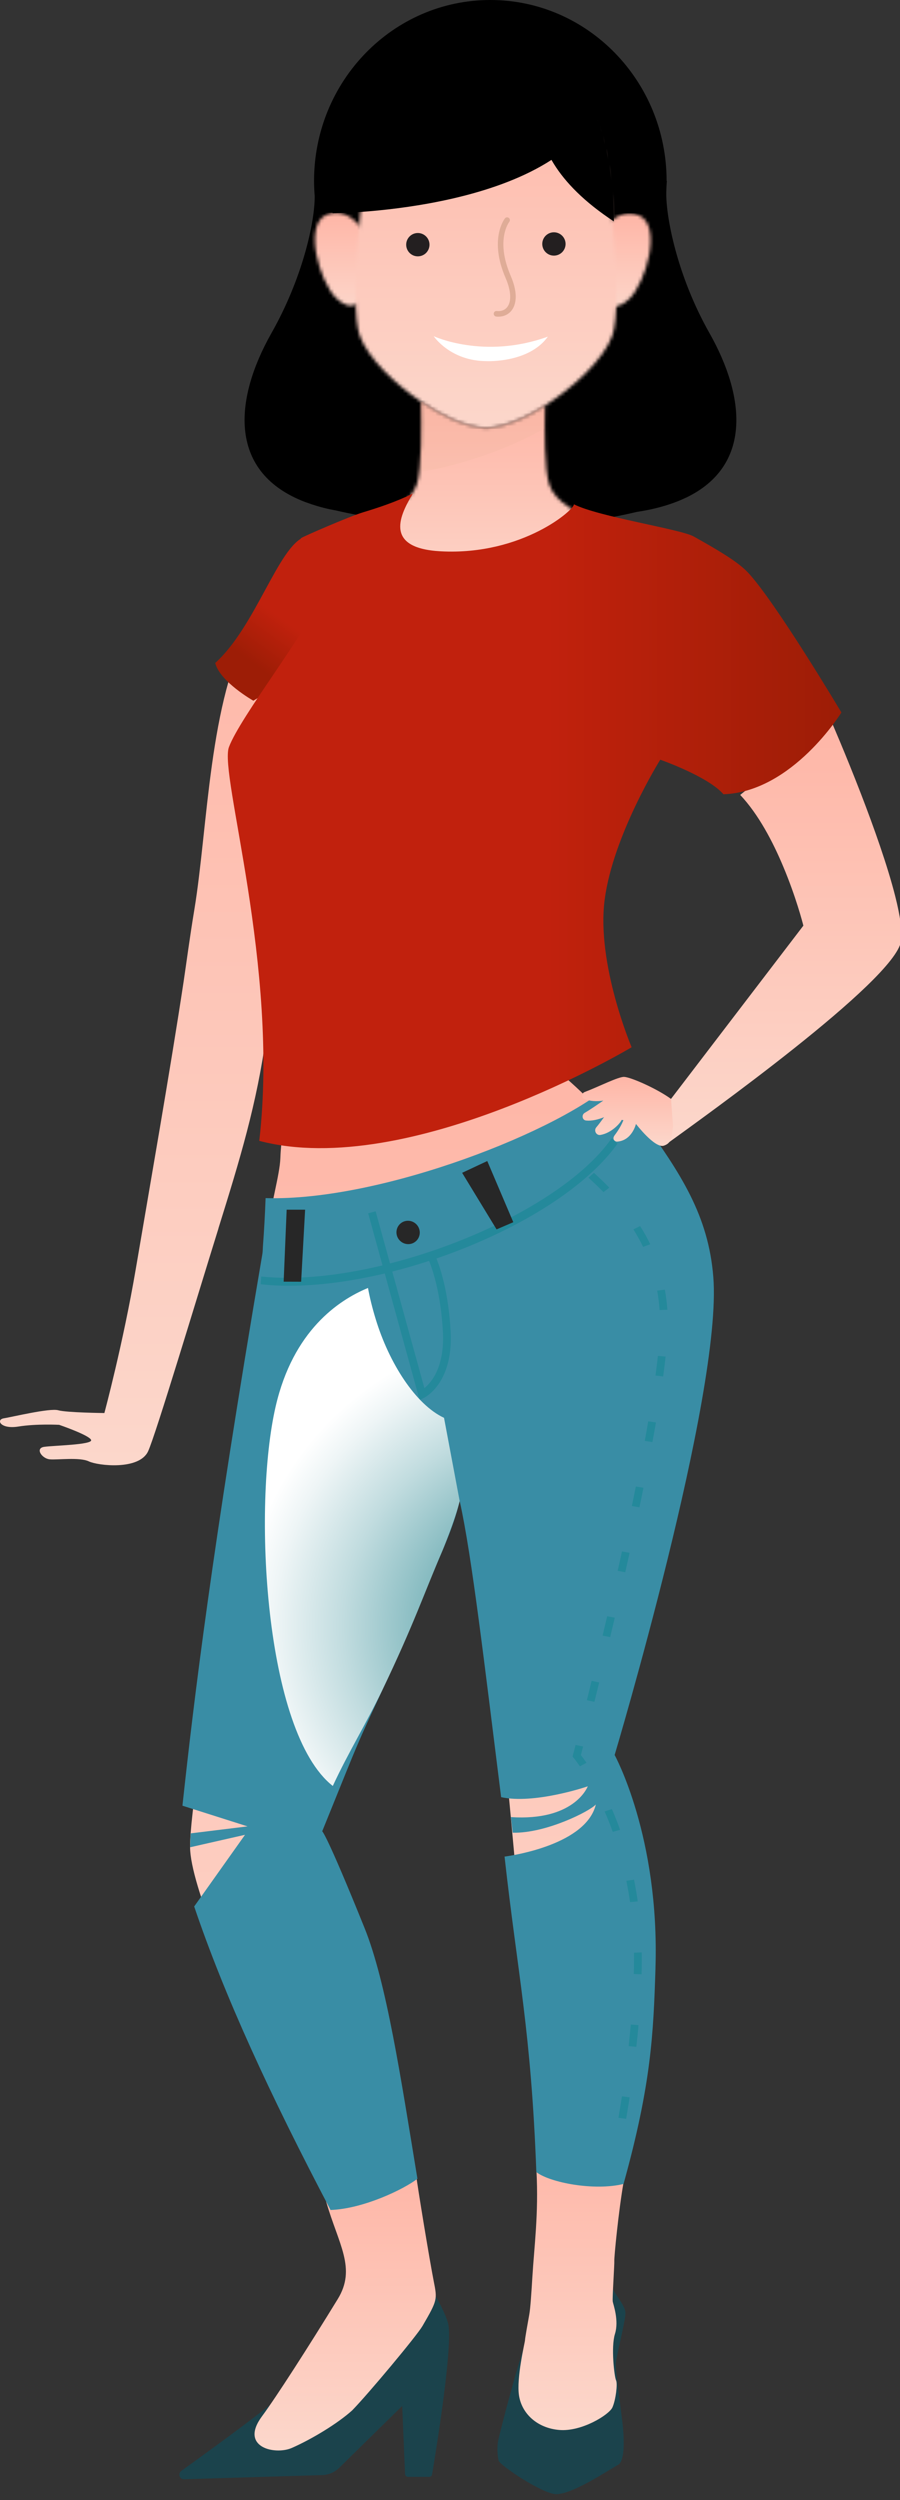 <svg width="276" height="766" viewBox="0 0 276 766" fill="none" xmlns="http://www.w3.org/2000/svg">
<rect x="0" y="0" width="276" height="766" fill="#333333" stroke="none"/>
<g clip-path="url(#clip0_2646_3080)">
<path d="M217.548 102.02C207.508 84.27 204.148 66.09 204.328 58.79C204.358 58.2 204.378 57.61 204.398 57.02C204.448 56.01 204.508 55.45 204.508 55.45H204.428C204.428 24.83 180.218 0 150.368 0C120.518 0 96.308 24.83 96.308 55.45C96.308 57 96.388 58.54 96.508 60.06C96.568 68.05 92.778 85.23 83.268 102.02C71.448 122.9 70.188 144.96 93.658 153.84C93.658 153.84 93.778 153.88 93.948 153.94C96.158 154.76 98.558 155.47 101.208 156.05C101.828 156.18 102.428 156.28 103.038 156.4C118.868 160.13 158.048 165.7 195.188 156.86C196.648 156.63 198.128 156.38 199.628 156.05C203.788 155.14 207.358 153.92 210.448 152.44C210.468 152.44 210.498 152.42 210.518 152.42H210.508C230.478 142.75 228.778 121.87 217.558 102.03L217.548 102.02Z" fill="black"/>
<path d="M150.094 105.53C178.862 105.53 202.184 82.786 202.184 54.73C202.184 26.674 178.862 3.93 150.094 3.93C121.325 3.93 98.004 26.674 98.004 54.73C98.004 82.786 121.325 105.53 150.094 105.53Z" fill="black"/>
<mask id="mask0_2646_3080" style="mask-type:luminance" maskUnits="userSpaceOnUse" x="183" y="65" width="17" height="29">
<path d="M185.784 69.43C180.974 75.11 184.174 88.82 184.724 90.52C185.534 93.01 188.334 96.07 193.014 91.52C198.054 86.6 203.184 69.12 195.944 66C194.934 65.56 193.974 65.38 193.064 65.38C188.824 65.38 185.874 69.31 185.774 69.43" fill="white"/>
</mask>
<g mask="url(#mask0_2646_3080)">
<path d="M203.194 65.38H180.984V96.07H203.194V65.38Z" fill="url(#paint0_linear_2646_3080)"/>
</g>
<mask id="mask1_2646_3080" style="mask-type:luminance" maskUnits="userSpaceOnUse" x="96" y="65" width="17" height="29">
<path d="M100.164 65.8C92.924 68.92 98.044 86.4 103.094 91.32C107.774 95.87 110.584 92.82 111.394 90.33C111.944 88.63 115.144 74.92 110.334 69.24C110.234 69.12 107.284 65.19 103.044 65.19C102.134 65.19 101.174 65.37 100.164 65.81" fill="white"/>
</mask>
<g mask="url(#mask1_2646_3080)">
<path d="M115.134 65.19H92.924V95.88H115.134V65.19Z" fill="url(#paint1_linear_2646_3080)"/>
</g>
<mask id="mask2_2646_3080" style="mask-type:luminance" maskUnits="userSpaceOnUse" x="109" y="15" width="81" height="117">
<path d="M149.054 15.11C149.054 15.11 148.964 15.11 148.914 15.11C114.484 15.32 111.784 53.21 111.784 53.21C111.784 53.21 106.764 93.15 110.344 102.89C112.884 109.8 121.124 117.6 129.094 123.04C132.364 125.27 135.594 127.12 138.364 128.33C142.734 130.25 146.064 130.98 148.614 131.11C148.704 131.11 148.804 131.11 148.894 131.11C148.924 131.11 148.954 131.11 148.974 131.11H149.044C149.044 131.11 149.094 131.11 149.114 131.11C149.114 131.11 149.164 131.11 149.184 131.11C149.284 131.11 149.384 131.11 149.474 131.11C152.024 130.98 155.344 130.24 159.724 128.33C161.954 127.35 164.484 125.96 167.084 124.3C175.614 118.85 185.004 110.35 187.754 102.88C191.334 93.14 186.304 53.2 186.304 53.2C186.304 53.2 183.604 15.31 149.174 15.1C149.124 15.1 149.074 15.1 149.034 15.1" fill="white"/>
</mask>
<g mask="url(#mask2_2646_3080)">
<path d="M191.354 15.11H106.764V131.14H191.354V15.11Z" fill="url(#paint2_linear_2646_3080)"/>
</g>
<mask id="mask3_2646_3080" style="mask-type:luminance" maskUnits="userSpaceOnUse" x="108" y="123" width="80" height="62">
<path d="M127.814 148.43C126.014 154 119.254 157.37 108.374 162.11C108.404 164.2 109.494 181.71 138.964 184.17H149.974C185.424 184.17 187.634 165.22 187.764 162.07C176.944 157.35 170.224 153.98 168.434 148.43C166.924 143.77 166.964 131.33 167.114 124.32C164.504 125.98 161.984 127.37 159.754 128.35C155.374 130.27 152.054 131 149.504 131.13C149.414 131.13 149.314 131.13 149.214 131.13C149.194 131.13 149.164 131.13 149.144 131.13H149.074C149.074 131.13 149.024 131.13 149.004 131.13C149.004 131.13 148.954 131.13 148.924 131.13C148.834 131.13 148.734 131.13 148.644 131.13C146.084 131 142.764 130.26 138.394 128.35C135.624 127.14 132.394 125.29 129.124 123.06C129.294 129.73 129.434 143.49 127.834 148.44" fill="white"/>
</mask>
<g mask="url(#mask3_2646_3080)">
<path d="M187.764 123.05H108.374V184.16H187.764V123.05Z" fill="url(#paint3_linear_2646_3080)"/>
</g>
<g style="mix-blend-mode:multiply" opacity="0.2">
<mask id="mask4_2646_3080" style="mask-type:luminance" maskUnits="userSpaceOnUse" x="128" y="123" width="40" height="22">
<path d="M167.104 123.07H128.544V144.74H167.104V123.07Z" fill="white"/>
</mask>
<g mask="url(#mask4_2646_3080)">
<mask id="mask5_2646_3080" style="mask-type:luminance" maskUnits="userSpaceOnUse" x="128" y="123" width="40" height="22">
<path d="M167.104 123.07H128.544V144.74H167.104V123.07Z" fill="white"/>
</mask>
<g mask="url(#mask5_2646_3080)">
<path d="M167.104 124.33C164.504 125.99 161.974 127.38 159.744 128.36C155.374 130.27 152.044 131.01 149.494 131.14C149.404 131.14 149.304 131.14 149.204 131.15H149.124H149.054H148.974H148.894C148.794 131.15 148.704 131.15 148.604 131.14C146.054 131.01 142.724 130.27 138.354 128.36C135.584 127.15 132.354 125.3 129.084 123.07C129.224 128.46 129.334 138.49 128.524 144.74C141.764 142.35 155.054 137.95 167.024 131.27C167.024 128.72 167.044 126.3 167.084 124.32" fill="#ECB699"/>
</g>
</g>
</g>
<path d="M152.864 97.03C152.634 97.03 152.404 97.02 152.174 96.99C151.704 96.94 151.364 96.51 151.414 96.04C151.464 95.57 151.874 95.23 152.354 95.29C153.734 95.44 154.884 94.99 155.604 94.01C156.914 92.24 156.714 89.01 155.044 85.16C149.934 73.35 154.644 67.17 154.844 66.91C155.134 66.54 155.674 66.48 156.044 66.77C156.414 67.06 156.474 67.6 156.184 67.97C156.004 68.2 151.934 73.67 156.604 84.48C159.224 90.54 157.954 93.68 156.964 95.02C156.014 96.31 154.534 97.02 152.844 97.02" fill="#DFAC97"/>
<path d="M173.444 74.74C173.444 76.71 171.844 78.32 169.864 78.32C167.884 78.32 166.294 76.71 166.294 74.74C166.294 72.77 167.894 71.17 169.864 71.17C171.834 71.17 173.444 72.78 173.444 74.74Z" fill="#231F20"/>
<path d="M131.714 74.96C131.714 76.93 130.124 78.54 128.134 78.54C126.144 78.54 124.564 76.93 124.564 74.96C124.564 72.99 126.174 71.39 128.134 71.39C130.094 71.39 131.714 73 131.714 74.96Z" fill="#231F20"/>
<path d="M133 103C133 103 138.068 110.648 149.311 110.648C149.311 110.648 161.872 111.234 167.779 103.461L168 103.142C148.427 110.229 133 103 133 103Z" fill="white"/>
<path d="M169.14 19.93C169.14 19.93 151.76 43.88 188.25 67.84C188.25 67.84 188.9 28.06 169.14 19.93Z" fill="black"/>
<path d="M101.998 65.33C101.998 65.33 173.838 64.96 185.348 29.4C185.348 29.4 167.508 5.47 134.518 15.3C101.538 25.14 101.998 65.33 101.998 65.33Z" fill="black"/>
<path d="M66.999 376.36C60.55 397.05 47.73 439.68 45.419 444.65C42.7 450.52 30.07 449.08 27.239 447.74C24.41 446.39 17.599 447.34 15.229 447.11C12.839 446.87 10.69 443.72 13.53 443.29C16.36 442.87 28.29 442.67 27.95 441.22C27.59 439.77 18.14 436.54 18.14 436.54C18.14 436.54 11.159 436.17 5.62 437.07C0.089 437.95 -1.27 434.95 1.149 434.55C3.57 434.17 15.309 431.34 17.86 432.08C20.419 432.81 32.01 432.93 32.01 432.93C32.01 432.93 37.77 411.54 41.65 388.73C45.52 365.92 52.319 327.23 56.309 300.75C57.059 295.78 58.19 287.17 59.62 278.58C63.749 253.51 64.109 214.32 76.9 191.84C82.68 181.69 90.059 175.41 92.419 171.16C92.419 171.16 107.789 199.02 105.829 210.7C104.499 218.7 94.93 255.43 88.159 284.74C85.049 298.18 82.629 310.07 81.689 316.9C78.76 338.28 73.6 355.13 66.98 376.36H66.999Z" fill="url(#paint4_linear_2646_3080)"/>
<path d="M199.629 589.65C196.949 551.8 172.469 525.25 172.469 525.25C172.469 525.25 207.339 416.09 204.699 380.98C203.079 358.99 184.889 339.82 171.539 328.56C170.329 327.55 169.189 326.63 168.099 325.75C165.819 323.93 163.779 322.37 162.089 321.16C159.149 319.03 157.309 317.89 157.309 317.89L142.189 320.83L128.739 323.44L88.569 331.76C88.659 333.89 87.079 337.56 87.129 339.84C87.219 345.26 86.189 348.73 85.979 354.85C85.799 359.96 82.849 369.84 82.519 375.34C78.239 443.32 58.069 547.12 58.289 566.03C58.579 589.07 111.409 689.42 111.409 689.42L128.489 684C128.489 684 120.819 612.05 103.509 589.53C86.199 567.01 76.519 557.01 76.519 557.01C76.519 557.01 135.869 473 142.069 443.37C145.419 459.35 152.309 508.8 156.869 559.05C162.629 622.63 166.809 657.44 166.809 657.44C166.869 661.56 190.639 662 190.639 662C190.639 662 202.289 627.49 199.639 589.64L199.629 589.65Z" fill="url(#paint5_linear_2646_3080)"/>
<path d="M131.6 758.87H125.12C124.64 758.87 124.24 758.49 124.22 758.01L123.34 737.14L104.05 756.08C102.65 757.46 100.77 758.26 98.81 758.32L56.43 759.6C55.06 759.6 54.48 757.85 55.6 757.04C64.28 750.76 88.86 733.22 95.06 726.09C100.77 719.52 104.96 703.16 104.96 703.16L125.93 691.73C125.93 691.73 131.24 699.04 134.75 705.56V705.61C135.92 707.8 136.84 709.89 137.36 711.63C139.17 717.9 133.43 752.6 132.5 758.14C132.43 758.57 132.05 758.88 131.61 758.88L131.6 758.87Z" fill="#1B434C"/>
<path d="M183.93 689.87C183.93 689.87 186.89 695 187.01 698.42C187.12 701.84 191.91 705.94 191.8 708.79C191.69 711.64 188.95 722.12 188.84 724.17C188.73 726.22 190.44 738.41 190.89 742.29C191.34 746.17 191.84 753.89 189.57 755.16C186.36 756.95 175.64 764.16 170.6 764.16C166.45 764.16 153.29 755.35 152.9 753.86C152.62 752.78 152.31 749.81 152.82 747.54C153.6 744.09 158.75 724.18 161.48 716.77C164.21 709.36 183.93 689.88 183.93 689.88V689.87Z" fill="#1B434C"/>
<path d="M100.01 674.51C103.81 687.66 109.38 694.96 103.56 704.42C94.48 719.22 84.55 734.65 80.35 740.3C73.28 749.84 84.37 752.26 89.5 750C95.71 747.27 103.56 742.5 108 738.5C112.97 733.41 127.76 715.71 129.54 712.68C134.21 704.67 134.11 704.53 133 698.87C131.69 692.15 128.21 671.11 127.26 664.06L100.01 674.5V674.51Z" fill="url(#paint6_linear_2646_3080)"/>
<path d="M276.309 288.4C274.339 300.56 215.159 342.71 204.949 350.13C204.349 350.57 203.539 350 203.729 349.28L205.709 336.77L246.369 283.6L246.349 283.53C246.129 282.65 244.069 274.71 240.209 265.54C237.029 257.93 232.599 249.48 226.999 243.55L254.909 220.93C254.909 220.93 259.249 230.85 264.039 243.25C267.969 253.43 272.199 265.3 274.569 274.72C276.039 280.56 276.789 285.45 276.299 288.41L276.309 288.4Z" fill="url(#paint7_linear_2646_3080)"/>
<path d="M93.419 164.48C85.379 167.37 78.43 191.93 65.999 203.13C67.46 208.91 77.7 214.69 77.7 214.69C77.7 214.69 107.32 197.35 105.49 184.71C103.66 172.07 93.409 164.48 93.409 164.48H93.419Z" fill="url(#paint8_linear_2646_3080)"/>
<path d="M164.519 665.09C165.199 678.43 163.829 688.15 163.259 697.67C162.969 702.44 162.659 707.21 162.319 709.09C161.979 710.97 161 716.41 161 717C161 717.59 158.309 728.53 159.169 733.99C160.029 739.45 164.68 743.91 171.5 744.5C178.32 745.09 186.799 739.87 187.819 737.57C188.839 735.27 189.439 730.32 188.929 729.3C188.419 728.28 187.309 719.15 188.589 715.06C189.869 710.97 188.079 706.1 187.909 705.17C187.739 704.24 188.469 693.48 188.389 692.63C188.309 691.78 189.649 677.6 191.259 668.43C192.669 660.4 163.269 640.21 164.529 665.1L164.519 665.09Z" fill="url(#paint9_linear_2646_3080)"/>
<path d="M201.02 602.95C200.38 622.99 199.76 638.41 191.22 669.12C182.24 671.33 168.66 668.72 164.48 665.5C162.86 621.92 158.75 605.03 154.73 568.83C157.9 568.41 179.81 564.95 182.73 552.85C181.02 554.84 167.49 561.75 157.23 561.51C157.04 559.9 156.85 558.32 156.67 556.73C175.76 557.98 180.02 547.89 180.25 547.29C179.54 547.56 163.73 552.82 153.68 550.62C148.49 509.27 144.72 476.8 141.02 460.1C140.99 459.94 140.97 459.85 140.97 459.85C140.93 460.1 140.86 460.34 140.79 460.59C140.69 460.98 140.58 461.39 140.46 461.82C139.53 465.36 138.09 469.35 136.24 473.74C136.05 474.19 135.87 474.66 135.66 475.15C130.2 487.83 124.82 501.56 117.19 517.94C112.38 528.26 110.31 532.69 106.56 541.95C101.4 554.67 98.81 561.08 98.81 561.08C98.81 561.08 100.08 561.68 111.79 590.69C118.52 607.36 122.9 636.47 128.01 667.53C123.86 670.74 111.45 676.74 101.37 677.1C82.71 641.66 68.78 611.38 59.55 584.11L75.14 562.15L58.31 565.97C58.31 564.79 58.37 563.36 58.49 561.71L75.92 559.57L55.95 553.23C59.5 520.47 64.91 475.5 80.46 384.2C80.58 383.47 80.58 382.73 80.62 381.99C81.01 376.86 81.27 371.88 81.45 367.08C117.23 368.13 172.84 346 188.29 331.29C190.28 334.42 191.4 335.24 194.36 339.63C194.79 340.27 196.34 342.35 196.81 343C208.76 359.55 217.24 372.38 218.75 391.24C221.6 426.95 188.49 537.7 188.49 537.7C188.49 537.7 202.3 562.77 201.01 602.96L201.02 602.95Z" fill="#398DA5"/>
<g style="mix-blend-mode:multiply" opacity="0.5">
<path d="M181.43 514.98L179.97 520.92L182.29 521.41L183.75 515.47L181.43 514.98Z" fill="#0F8691"/>
<path d="M199.41 381.22C198.5 379.32 197.47 377.45 196.3 375.64L194.24 376.66C195.34 378.41 196.34 380.22 197.22 382.03L199.4 381.22H199.41Z" fill="#0F8691"/>
<path d="M193.08 475.76L190.74 475.33C190.31 477.31 189.87 479.31 189.41 481.27L191.75 481.72C192.2 479.76 192.62 477.76 193.07 475.76H193.08Z" fill="#0F8691"/>
<path d="M184.8 501.12L187.12 501.59L188.54 495.63L186.19 495.18L184.8 501.12Z" fill="#0F8691"/>
<path d="M204.67 401.28C204.52 399.17 204.25 397.11 203.89 395.13L201.53 395.43C201.89 397.37 202.13 399.37 202.28 401.39L204.66 401.28H204.67Z" fill="#0F8691"/>
<path d="M186.86 363.87C185.41 362.4 183.86 360.91 182.15 359.33L180.45 360.82C182.14 362.35 183.66 363.8 185.07 365.25L186.86 363.87Z" fill="#0F8691"/>
<path d="M197.729 441.46L200.07 441.84C200.45 439.8 200.83 437.79 201.16 435.81L198.789 435.47C198.459 437.43 198.109 439.43 197.729 441.45V441.46Z" fill="#0F8691"/>
<path d="M201.01 421.44L203.37 421.72C203.67 419.59 203.91 417.57 204.12 415.63L201.76 415.42C201.55 417.32 201.29 419.34 201.01 421.45V421.44Z" fill="#0F8691"/>
<path d="M193.76 461.41L196.1 461.81C196.53 459.81 196.93 457.81 197.33 455.83L194.99 455.43C194.59 457.41 194.19 459.41 193.76 461.41Z" fill="#0F8691"/>
<path d="M178.83 535.11L176.51 534.61L175.58 538.19L175.92 538.59C175.92 538.59 176.67 539.48 177.84 541.18L179.86 540.08C179.09 538.96 178.49 538.18 178.14 537.74L178.82 535.12L178.83 535.11Z" fill="#0F8691"/>
<path d="M193.22 582.78L195.58 582.55C195.26 580.31 194.87 578.08 194.44 575.89L192.08 576.25C192.51 578.4 192.9 580.59 193.22 582.79V582.78Z" fill="#0F8691"/>
<path d="M187.649 554.27L185.419 555.01C186.309 557.03 187.149 559.14 187.909 561.25L190.169 560.63C189.399 558.46 188.539 556.33 187.649 554.26V554.27Z" fill="#0F8691"/>
<path d="M194.419 600.75C194.419 602.09 194.409 603.45 194.359 604.8L196.749 604.89C196.799 603.53 196.809 602.14 196.809 600.78C196.819 599.95 196.809 599.1 196.799 598.27V598.18L194.419 598.27C194.429 599.1 194.439 599.93 194.429 600.76L194.419 600.75Z" fill="#0F8691"/>
<path d="M192.78 626.9L195.14 627.11C195.4 624.92 195.63 622.68 195.81 620.47L193.45 620.28C193.24 622.49 193.01 624.69 192.78 626.9Z" fill="#0F8691"/>
<path d="M189.649 648.85L192.019 649.19C192.369 647.04 192.749 644.83 193.099 642.59L190.729 642.27C190.379 644.51 190.029 646.7 189.649 648.85Z" fill="#0F8691"/>
</g>
<g style="mix-blend-mode:multiply" opacity="0.5">
<path d="M189.339 350.41C188.739 349.84 188.159 349.29 187.579 348.74C176.309 364.86 147.719 379.93 119.609 387.1L115.199 371.12L112.899 371.73L117.299 387.69C104.059 390.87 91.039 392.24 80.099 391.1C80.059 391.89 79.999 392.67 79.939 393.46C82.71 393.79 85.6 393.94 88.579 393.94C97.769 393.94 107.839 392.57 117.989 390.17L128.679 428.93L129.969 428.31C130.339 428.13 139.069 423.77 138.199 407.89C137.539 395.9 135.009 388.45 133.849 385.58C157.489 377.51 179.379 364.48 189.339 350.43V350.41ZM135.819 407.97C136.409 418.77 132.299 423.56 130.149 425.3L120.299 389.59C124.069 388.64 127.849 387.54 131.589 386.32C132.629 388.9 135.179 396.23 135.819 407.97Z" fill="#0F8691"/>
</g>
<path d="M128.729 377.6C128.749 379.58 127.169 381.18 125.199 381.18C123.229 381.18 121.599 379.58 121.579 377.6C121.559 375.62 123.139 374.02 125.109 374.02C127.079 374.02 128.709 375.62 128.729 377.6Z" fill="#272727"/>
<path d="M152.28 376.66L141.72 359.33L149.43 355.72L157.41 374.46L152.28 376.66Z" fill="#272727"/>
<path d="M86.989 392.68L92.349 392.7L93.569 370.63H87.909L86.989 392.68Z" fill="#272727"/>
<path d="M206.409 345.04C206.129 341.72 205.789 336.7 205.789 336.7C201.589 333.62 193.619 330.08 191.439 329.94C189.649 329.83 183.439 333.03 179.309 334.57C178.329 334.94 178.239 336.35 179.219 336.73C180.909 337.39 182.969 337.53 185.019 337.2C183.059 338.55 180.959 339.99 179.299 340.97C178.279 341.57 178.539 343.18 179.719 343.31C181.489 343.5 183.479 343 185.249 342.28C184.449 343.38 183.629 344.49 182.859 345.4C182.029 346.38 182.859 347.94 184.119 347.73C187.429 347.18 190.149 344.25 190.649 343.11C190.819 343.14 191.009 343.17 191.189 343.21C190.669 344.46 189.899 345.96 188.489 347.83C187.599 349 188.579 349.81 189.239 349.77C193.819 349.49 195.019 344.39 195.029 344.35C195.069 344.4 200.859 351.97 203.619 351C205.279 350.41 205.449 349.59 205.869 348.78C205.939 348.82 206.409 345.04 206.409 345.04Z" fill="url(#paint10_linear_2646_3080)"/>
<path style="mix-blend-mode:multiply" d="M140.969 459.85C140.929 460.1 140.859 460.34 140.789 460.59C140.019 463.65 138.409 468.22 136.239 473.73C136.049 474.18 135.869 474.65 135.659 475.14C130.199 487.82 126.819 497.92 117.189 517.93C112.249 528.19 106.809 536.93 102.059 547.19C81.099 530.74 77.439 461.49 84.549 430.85C89.899 407.75 103.749 398.36 112.849 394.61C113.359 397.42 114.119 400.57 115.189 404.07C119.299 417.62 127.459 430.34 136.169 434.4L140.959 459.86L140.969 459.85Z" fill="url(#paint11_radial_2646_3080)"/>
<path d="M229.129 175.17C226.099 171.99 219.739 168.28 212.739 164.37C208.689 162.1 183.539 158.35 175.969 154.49C176.539 155.8 160.379 170.26 135.129 168.91C117.199 167.95 122.949 157.39 126.589 151.23C121.509 153.74 115.829 155.61 111.319 156.97C107.169 158.22 93.189 164.29 92.429 164.82C90.239 166.29 102.509 172.31 98.369 182.9C94.229 193.49 73.719 219.54 70.209 228.89C67.109 237.16 85.709 296.06 79.509 349.54C125.589 361.61 193.699 320.86 193.699 320.86C193.699 320.86 182.859 295.4 185.429 275.65C187.999 255.9 202.479 232.76 202.479 232.76C202.479 232.76 217.119 237.87 221.859 243.35C243.079 242.6 258.029 218.29 258.029 218.29C258.029 218.29 237.559 183.93 229.129 175.15V175.17Z" fill="url(#paint12_linear_2646_3080)"/>
</g>
<defs>
<linearGradient id="paint0_linear_2646_3080" x1="192.089" y1="58.64" x2="192.089" y2="96.07" gradientUnits="userSpaceOnUse">
<stop stop-color="#FFAE9E"/>
<stop offset="1" stop-color="#FCD7CB"/>
</linearGradient>
<linearGradient id="paint1_linear_2646_3080" x1="104.029" y1="58.45" x2="104.029" y2="95.88" gradientUnits="userSpaceOnUse">
<stop stop-color="#FFAE9E"/>
<stop offset="1" stop-color="#FCD7CB"/>
</linearGradient>
<linearGradient id="paint2_linear_2646_3080" x1="149.059" y1="-10.373" x2="149.059" y2="131.14" gradientUnits="userSpaceOnUse">
<stop stop-color="#FFAE9E"/>
<stop offset="1" stop-color="#FCD7CB"/>
</linearGradient>
<linearGradient id="paint3_linear_2646_3080" x1="148.069" y1="109.629" x2="148.069" y2="184.16" gradientUnits="userSpaceOnUse">
<stop stop-color="#FFAE9E"/>
<stop offset="1" stop-color="#FCD7CB"/>
</linearGradient>
<linearGradient id="paint4_linear_2646_3080" x1="53.001" y1="110.154" x2="53.001" y2="448.936" gradientUnits="userSpaceOnUse">
<stop stop-color="#FFAE9E"/>
<stop offset="1" stop-color="#FCD7CB"/>
</linearGradient>
<linearGradient id="paint5_linear_2646_3080" x1="131.565" y1="236.293" x2="131.565" y2="689.42" gradientUnits="userSpaceOnUse">
<stop stop-color="#FFAE9E"/>
<stop offset="1" stop-color="#FCD7CB"/>
</linearGradient>
<linearGradient id="paint6_linear_2646_3080" x1="105.847" y1="645.013" x2="105.847" y2="750.787" gradientUnits="userSpaceOnUse">
<stop stop-color="#FFAE9E"/>
<stop offset="1" stop-color="#FCD7CB"/>
</linearGradient>
<linearGradient id="paint7_linear_2646_3080" x1="240.075" y1="192.521" x2="240.075" y2="350.284" gradientUnits="userSpaceOnUse">
<stop stop-color="#FFAE9E"/>
<stop offset="1" stop-color="#FCD7CB"/>
</linearGradient>
<linearGradient id="paint8_linear_2646_3080" x1="98.969" y1="176.55" x2="78.87" y2="204.26" gradientUnits="userSpaceOnUse">
<stop stop-color="#C1210D"/>
<stop offset="0.52" stop-color="#C1210D"/>
<stop offset="1" stop-color="#9D1D06"/>
</linearGradient>
<linearGradient id="paint9_linear_2646_3080" x1="175.154" y1="632.985" x2="175.154" y2="744.546" gradientUnits="userSpaceOnUse">
<stop stop-color="#FFAE9E"/>
<stop offset="1" stop-color="#FCD7CB"/>
</linearGradient>
<linearGradient id="paint10_linear_2646_3080" x1="192.469" y1="325.293" x2="192.469" y2="351.086" gradientUnits="userSpaceOnUse">
<stop stop-color="#FFAE9E"/>
<stop offset="1" stop-color="#FCD7CB"/>
</linearGradient>
<radialGradient id="paint11_radial_2646_3080" cx="0" cy="0" r="1" gradientUnits="userSpaceOnUse" gradientTransform="translate(173.669 498.439) scale(99.27 93.314)">
<stop stop-color="#0D7882"/>
<stop offset="0.05" stop-color="#197E88"/>
<stop offset="0.4" stop-color="#7AB4BA"/>
<stop offset="0.69" stop-color="#C1DCDF"/>
<stop offset="0.9" stop-color="#EEF5F6"/>
<stop offset="1" stop-color="white"/>
</radialGradient>
<linearGradient id="paint12_linear_2646_3080" x1="69.849" y1="251.51" x2="258.019" y2="251.51" gradientUnits="userSpaceOnUse">
<stop stop-color="#C1210D"/>
<stop offset="0.52" stop-color="#C1210D"/>
<stop offset="1" stop-color="#9D1D06"/>
</linearGradient>
<clipPath id="clip0_2646_3080">
<rect width="276" height="766" fill="white"/>
</clipPath>
</defs>
</svg>
